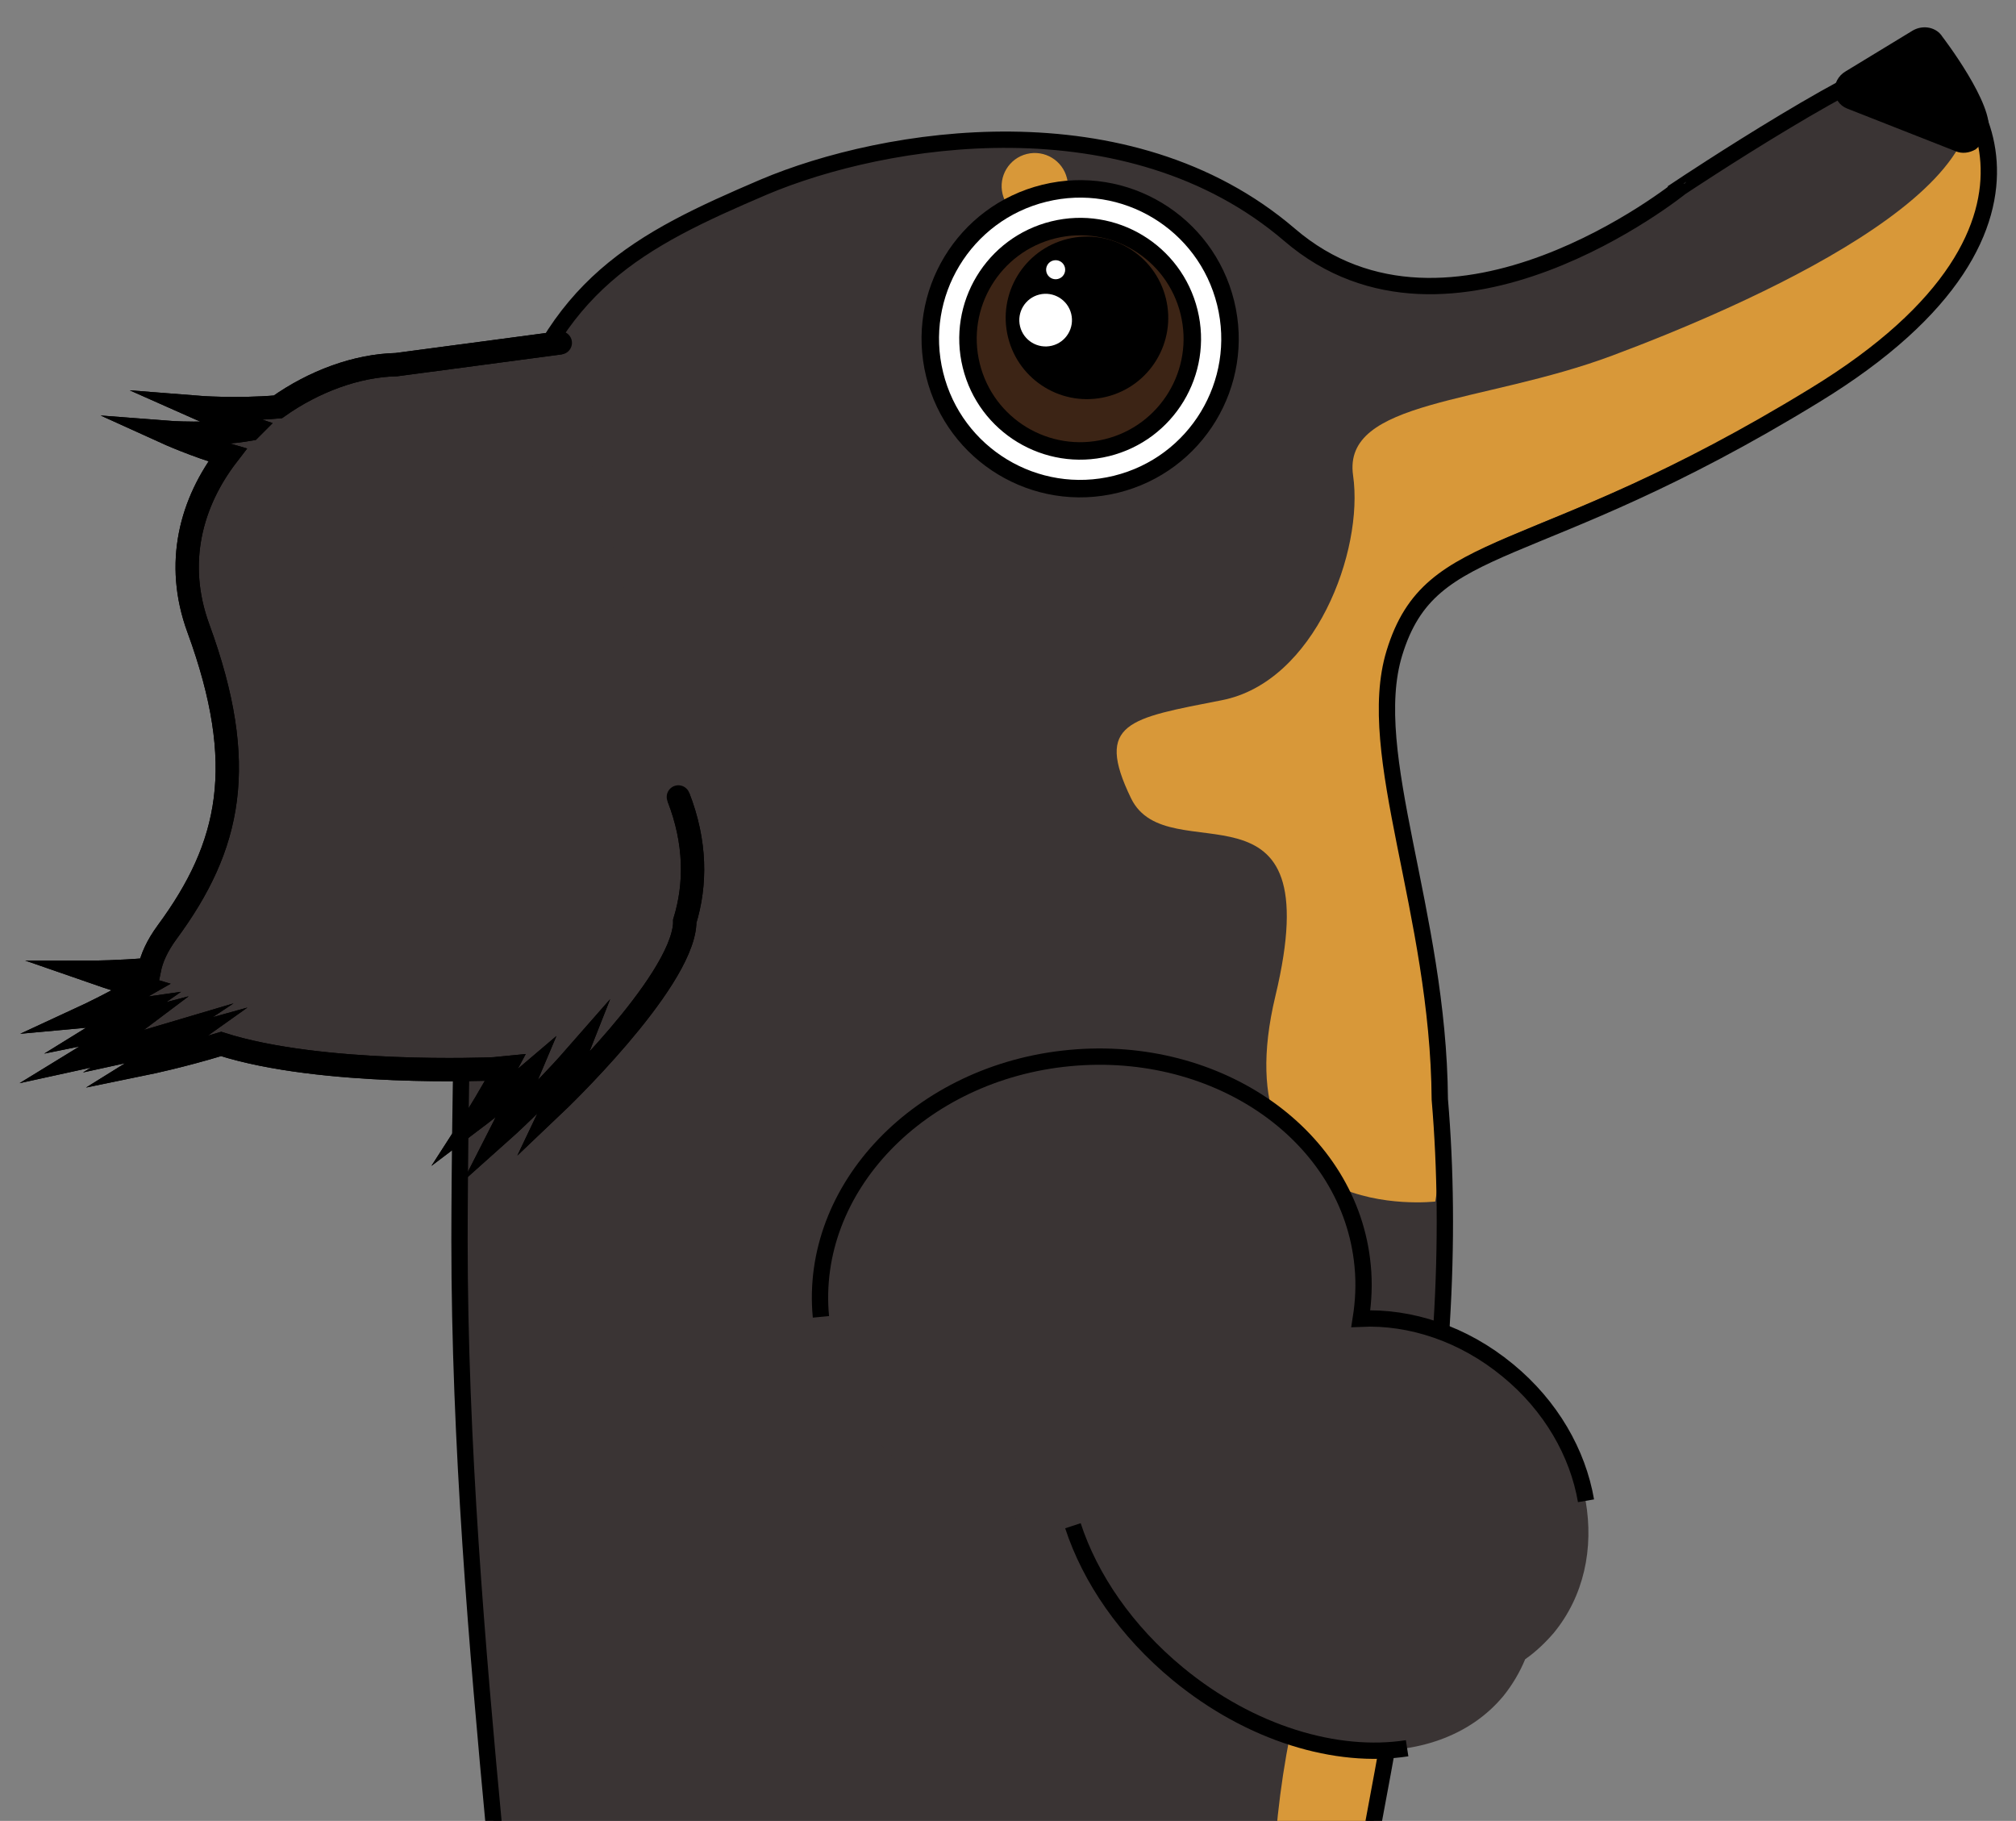 <?xml version="1.0" encoding="utf-8"?>
<!-- Generator: Adobe Illustrator 21.1.0, SVG Export Plug-In . SVG Version: 6.00 Build 0)  -->
<svg version="1.1" id="Layer_1" xmlns="http://www.w3.org/2000/svg" xmlns:xlink="http://www.w3.org/1999/xlink" x="0px" y="0px"
	 viewBox="0 0 444 401" style="enable-background:new 0 0 444 401;" xml:space="preserve">
<rect x="0" y="0" width="444" height="401" fill="#808080" stroke="none"/>
<style type="text/css">
	.st0{fill:#3A3434;}
	.st1{fill:#D89839;}
	.st2{fill:#FFFFFF;stroke:#000000;stroke-width:3.849;stroke-miterlimit:10;}
	.st3{fill:#3C2415;stroke:#000000;stroke-width:3.849;stroke-miterlimit:10;}
	.st4{fill:#FFFFFF;}
	.st5{fill:none;stroke:#000000;stroke-width:3.592;stroke-miterlimit:10;}
	.st6{fill:#3A3434;stroke:#000000;stroke-width:5.132;stroke-linecap:round;stroke-miterlimit:10;}
	.st7{fill:none;stroke:#000000;stroke-width:5.132;stroke-miterlimit:10;}
</style>
<path class="st0" d="M302,404c6.8-36.1,13.1-72.7,15.5-112.4c1.1-17.7,0.9-34.2-0.4-49.5c-0.3-41.3-16.8-76.1-10-98.3
	c8.1-26.5,30.1-18.5,92.5-56.7c62.5-38.1,32.1-74.2,23-74.5c-9.1-0.2-52.5,28.7-52.5,28.7S319.5,82.2,284,51.7
	c-35.6-30.5-89.1-21.8-115.8-10.5c-27.6,11.8-46.4,21.4-56.7,56.5S101.2,273,101.2,273c0,44.9,3.9,90.1,7.7,130.5"/>
<path class="st1" d="M432,16c-4.5-7.9,31,30.7-31.4,68.8S316.1,115,308,141.5s17.1,71,8.1,123.1c0,0-47.4,5.6-35.2-45.3
	c12.2-50.9-23.7-26.8-31.8-43.5s-0.4-17.6,20-21.6c20.5-4,31.3-32.9,28.9-49.5C295.6,88,326.5,89,355.1,78.3
	C383.5,67.7,446.1,40.8,432,16z"/>
<g>
	<ellipse transform="matrix(0.971 -0.239 0.239 0.971 -3.169 55.748)" class="st1" cx="227.9" cy="40.9" rx="7.3" ry="7.3"/>
	<g>
		<ellipse transform="matrix(0.971 -0.239 0.239 0.971 -10.917 59.12)" class="st2" cx="237.9" cy="74.5" rx="33" ry="33"/>
		
			<ellipse transform="matrix(0.971 -0.239 0.239 0.971 -10.917 59.12)" class="st3" cx="237.9" cy="74.5" rx="24.7" ry="24.7"/>
		<ellipse transform="matrix(0.971 -0.239 0.239 0.971 -9.773 59.343)" cx="239.4" cy="69.9" rx="17.9" ry="17.9"/>
		<ellipse transform="matrix(0.971 -0.239 0.239 0.971 -7.436 57.386)" class="st4" cx="232.5" cy="59.3" rx="2.1" ry="2.1"/>
		
			<ellipse transform="matrix(0.971 -0.239 0.239 0.971 -10.158 57.182)" class="st4" cx="230.3" cy="70.4" rx="5.8" ry="5.8"/>
	</g>
</g>
<path class="st1" d="M316.9,292.7c-3.3,53.5-9.7,82.1-16.5,111l-19.4,0.5c1-11.9,3.1-23.8,6.2-35.4
	C294.9,340.2,307,300.3,316.9,292.7"/>
<path class="st5" d="M302,404c6.8-36.1,13.1-72.7,15.5-112.4c1.1-17.7,0.9-34.2-0.4-49.5c-0.3-41.3-16.8-76.1-10-98.3
	c8.1-26.5,30.1-18.5,92.5-56.7c62.5-38.1,32.1-74.2,23-74.5c-9.1-0.2-52.5,28.7-52.5,28.7S319.5,82.2,284,51.7
	c-35.6-30.5-89.1-21.8-115.8-10.5c-27.6,11.8-46.4,21.4-56.7,56.5S101.2,273,101.2,273c0,44.9,3.9,90.1,7.7,130.5"/>
<g>
	<path class="st6" d="M149.4,175.5c3.9,10,3.9,19.3,1.4,27.4c0,0.2,0,0.4,0,0.6c-0.9,13.3-28.6,39.6-28.6,39.6s2-4.2,4.4-10.3
		c-7.8,8.9-16.1,16.3-16.1,16.3s2.6-5.1,5.5-12c-6.1,5.2-11,8.9-11,8.9s2.9-4.5,6.3-10.9c-1.1,0.1-2.1,0.3-3.1,0.3
		c0,0-37.3,1.6-59.5-5.5c-8.9,2.7-16.2,4.2-16.2,4.2s3.7-2.3,8.6-5.8c-5,1.4-8.7,2.2-8.7,2.2s1.3-0.8,3.4-2.2
		c-9.4,2.8-17.2,4.5-17.2,4.5s4.9-3,11-7.6c-3.8,1-6.3,1.5-6.3,1.5s2.6-1.6,6.3-4.2c-6.2,0.9-10.7,1.3-10.7,1.3s5.4-2.5,12.2-6.4
		c-6.1-1.8-10.4-3.3-10.4-3.3s5.1,0,12.2-0.6c0.5-2.5,1.7-5.2,3.9-8.2c14-19,17.9-36.8,6.9-66.9c-5.3-14.4-1.6-27.8,6.4-38.2
		c-7-2-13.6-5-13.6-5s10.2,0.8,18.6-0.7c0.1-0.1,0.1-0.1,0.2-0.2c-6.6-2.2-12-4.6-12-4.6s8.8,0.7,17.9-0.1
		c7.9-5.6,17.3-9.1,26.1-9.3l36.1-4.8"/>
	<path class="st7" d="M149.4,175.5c3.9,10,3.9,19.3,1.4,27.4c0,0.2,0,0.4,0,0.6c-0.9,13.3-28.6,39.6-28.6,39.6s2-4.2,4.4-10.3
		c-7.8,8.9-16.1,16.3-16.1,16.3s2.6-5.1,5.5-12c-6.1,5.2-11,8.9-11,8.9s2.9-4.5,6.3-10.9c-1.1,0.1-2.1,0.3-3.1,0.3
		c0,0-37.3,1.6-59.5-5.5c-8.9,2.7-16.2,4.2-16.2,4.2s3.7-2.3,8.6-5.8c-5,1.4-8.7,2.2-8.7,2.2s1.3-0.8,3.4-2.2
		c-9.4,2.8-17.2,4.5-17.2,4.5s4.9-3,11-7.6c-3.8,1-6.3,1.5-6.3,1.5s2.6-1.6,6.3-4.2c-6.2,0.9-10.7,1.3-10.7,1.3s5.4-2.5,12.2-6.4
		c-6.1-1.8-10.4-3.3-10.4-3.3s5.1,0,12.2-0.6c0.5-2.5,1.7-5.2,3.9-8.2c14-19,17.9-36.8,6.9-66.9c-5.3-14.4-1.6-27.8,6.4-38.2
		c-7-2-13.6-5-13.6-5s10.2,0.8,18.6-0.7c0.1-0.1,0.1-0.1,0.2-0.2c-6.6-2.2-12-4.6-12-4.6s8.8,0.7,17.9-0.1
		c7.9-5.6,17.3-9.1,26.1-9.3l36.1-4.8"/>
</g>
<path class="st0" d="M332,301.8c-9.8-8.1-21.5-11.9-32.4-11.4c0.6-3.8,0.8-7.7,0.4-11.7c-2.7-28.4-31.6-48.8-64.5-45.7
	c-33,3.1-57.5,28.7-54.8,57c2.4,25.8,26.5,45,55.6,46c3.8,11.6,11.7,23.2,23.1,32.6c24.8,20.5,56.9,22.7,71.7,4.9
	c2-2.5,3.6-5.2,4.8-8.1c2.3-1.6,4.4-3.6,6.3-5.8C355.5,343.4,351,317.5,332,301.8z"/>
<path class="st5" d="M349.3,330.5c-1.8-10.5-7.7-20.9-17.2-28.7c-9.8-8.1-21.5-11.9-32.4-11.4c0.6-3.8,0.8-7.7,0.4-11.7
	c-2.7-28.4-31.6-48.8-64.5-45.7c-33,3.1-57.5,28.7-54.8,57"/>
<path class="st5" d="M236.3,336c3.8,11.6,11.7,23.2,23.1,32.6c16,13.2,35,18.8,50.5,16.4"/>
<path d="M430.7,33.3c1.4,0.6,3,0.4,4.4-0.4c0,0,2.4-2,2.8-3.7c1.5-6-10.1-21.1-10.1-21.1c-1.3-2.1-4.2-2.7-6.5-1.4l-14.8,9
	c-3.4,2-3.2,6.8,0.3,8.2L430.7,33.3z"/>
</svg>
